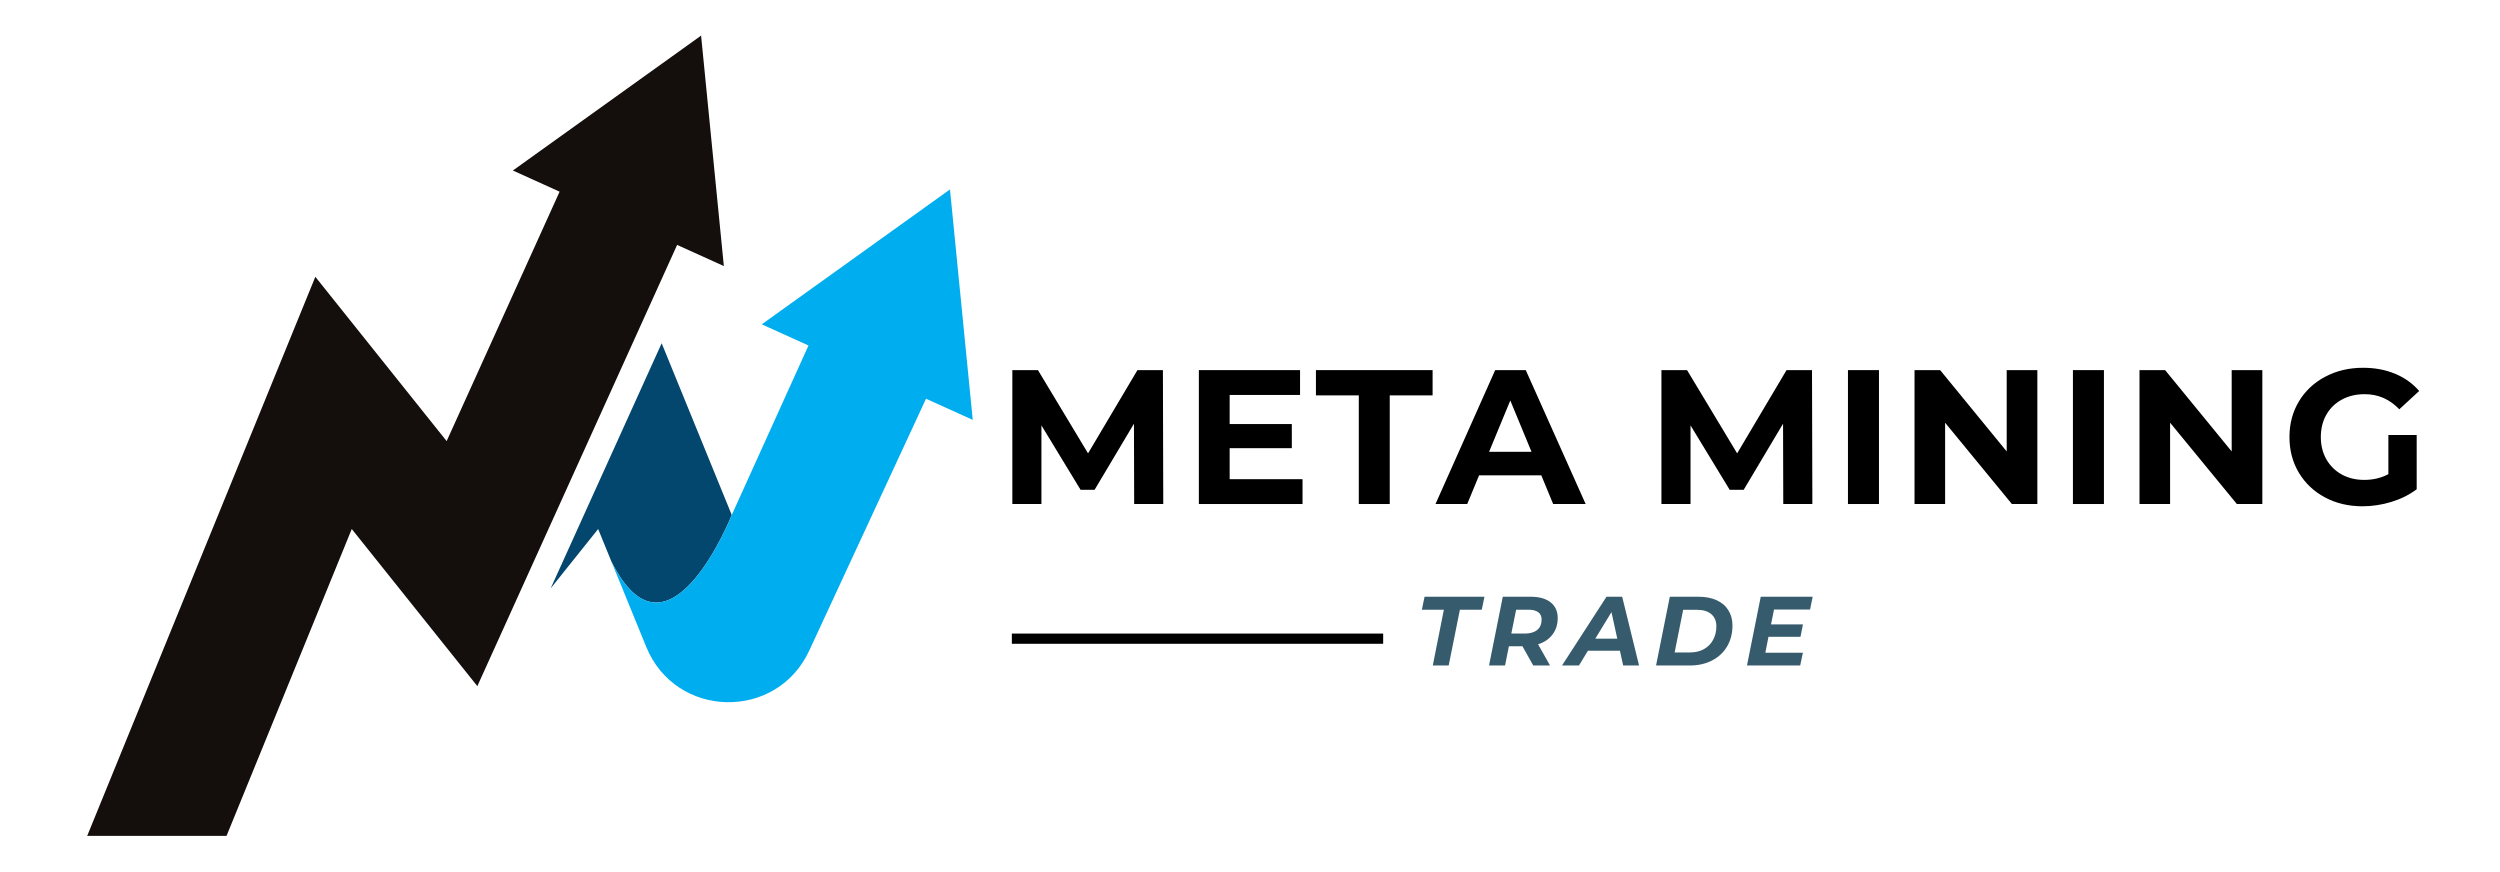 <svg xmlns="http://www.w3.org/2000/svg" xmlns:xlink="http://www.w3.org/1999/xlink" width="734" zoomAndPan="magnify" viewBox="0 0 550.5 192" height="256" preserveAspectRatio="xMidYMid meet" version="1.0"><defs><g/><clipPath id="id1"><path d="M 19.199 7.809 L 160 7.809 L 160 184.059 L 19.199 184.059 Z M 19.199 7.809 " clip-rule="nonzero"/></clipPath><clipPath id="id2"><path d="M 134 41 L 214.199 41 L 214.199 155 L 134 155 Z M 134 41 " clip-rule="nonzero"/></clipPath></defs><g clip-path="url(#id1)"><path fill="#140e0c" d="M 159.391 58.586 L 154.379 7.84 L 112.934 37.547 L 123.223 42.207 L 98.352 97.133 L 69.438 60.953 L 19.203 184.051 L 49.887 184.051 L 77.457 116.488 L 105.109 151.086 L 149.102 53.93 L 159.391 58.586 " fill-opacity="1" fill-rule="nonzero"/></g><path fill="#03466e" d="M 161.133 113.398 L 145.699 75.582 L 121.25 129.574 L 131.711 116.488 L 134.613 123.602 C 147.098 148.859 161.133 113.398 161.133 113.398 " fill-opacity="1" fill-rule="nonzero"/><g clip-path="url(#id2)"><path fill="#00adef" d="M 209.184 41.711 L 167.742 71.418 L 178.031 76.078 L 161.133 113.398 C 161.133 113.398 147.098 148.859 134.613 123.602 L 142.305 142.449 C 148.766 158.277 170.988 158.797 178.184 143.285 L 203.91 87.801 L 214.199 92.457 L 209.184 41.711 " fill-opacity="1" fill-rule="nonzero"/></g><g fill="#000000" fill-opacity="1"><g transform="translate(219.417, 110.985)"><g><path d="M 30.328 0 L 30.281 -17.688 L 21.609 -3.125 L 18.531 -3.125 L 9.906 -17.312 L 9.906 0 L 3.5 0 L 3.5 -29.484 L 9.141 -29.484 L 20.172 -11.156 L 31.047 -29.484 L 36.656 -29.484 L 36.734 0 Z M 30.328 0 "/></g></g></g><g fill="#000000" fill-opacity="1"><g transform="translate(260.489, 110.985)"><g><path d="M 26.328 -5.469 L 26.328 0 L 3.5 0 L 3.5 -29.484 L 25.781 -29.484 L 25.781 -24.016 L 10.281 -24.016 L 10.281 -17.609 L 23.969 -17.609 L 23.969 -12.297 L 10.281 -12.297 L 10.281 -5.469 Z M 26.328 -5.469 "/></g></g></g><g fill="#000000" fill-opacity="1"><g transform="translate(289.598, 110.985)"><g><path d="M 9.609 -23.922 L 0.172 -23.922 L 0.172 -29.484 L 25.859 -29.484 L 25.859 -23.922 L 16.422 -23.922 L 16.422 0 L 9.609 0 Z M 9.609 -23.922 "/></g></g></g><g fill="#000000" fill-opacity="1"><g transform="translate(316.473, 110.985)"><g><path d="M 22.922 -6.312 L 9.219 -6.312 L 6.609 0 L -0.375 0 L 12.766 -29.484 L 19.5 -29.484 L 32.688 0 L 25.531 0 Z M 20.766 -11.5 L 16.094 -22.797 L 11.422 -11.5 Z M 20.766 -11.5 "/></g></g></g><g fill="#000000" fill-opacity="1"><g transform="translate(349.584, 110.985)"><g/></g></g><g fill="#000000" fill-opacity="1"><g transform="translate(362.348, 110.985)"><g><path d="M 30.328 0 L 30.281 -17.688 L 21.609 -3.125 L 18.531 -3.125 L 9.906 -17.312 L 9.906 0 L 3.5 0 L 3.5 -29.484 L 9.141 -29.484 L 20.172 -11.156 L 31.047 -29.484 L 36.656 -29.484 L 36.734 0 Z M 30.328 0 "/></g></g></g><g fill="#000000" fill-opacity="1"><g transform="translate(403.42, 110.985)"><g><path d="M 3.5 -29.484 L 10.328 -29.484 L 10.328 0 L 3.5 0 Z M 3.5 -29.484 "/></g></g></g><g fill="#000000" fill-opacity="1"><g transform="translate(418.079, 110.985)"><g><path d="M 30.547 -29.484 L 30.547 0 L 24.938 0 L 10.234 -17.906 L 10.234 0 L 3.5 0 L 3.5 -29.484 L 9.141 -29.484 L 23.797 -11.578 L 23.797 -29.484 Z M 30.547 -29.484 "/></g></g></g><g fill="#000000" fill-opacity="1"><g transform="translate(452.959, 110.985)"><g><path d="M 3.5 -29.484 L 10.328 -29.484 L 10.328 0 L 3.5 0 Z M 3.5 -29.484 "/></g></g></g><g fill="#000000" fill-opacity="1"><g transform="translate(467.619, 110.985)"><g><path d="M 30.547 -29.484 L 30.547 0 L 24.938 0 L 10.234 -17.906 L 10.234 0 L 3.5 0 L 3.5 -29.484 L 9.141 -29.484 L 23.797 -11.578 L 23.797 -29.484 Z M 30.547 -29.484 "/></g></g></g><g fill="#000000" fill-opacity="1"><g transform="translate(502.498, 110.985)"><g><path d="M 23.422 -15.203 L 29.656 -15.203 L 29.656 -3.25 C 28.051 -2.039 26.195 -1.113 24.094 -0.469 C 21.988 0.176 19.867 0.5 17.734 0.5 C 14.672 0.5 11.914 -0.148 9.469 -1.453 C 7.031 -2.754 5.113 -4.562 3.719 -6.875 C 2.332 -9.195 1.641 -11.82 1.641 -14.75 C 1.641 -17.664 2.332 -20.281 3.719 -22.594 C 5.113 -24.914 7.047 -26.727 9.516 -28.031 C 11.992 -29.344 14.773 -30 17.859 -30 C 20.441 -30 22.785 -29.562 24.891 -28.688 C 27.004 -27.812 28.773 -26.547 30.203 -24.891 L 25.828 -20.859 C 23.711 -23.078 21.172 -24.188 18.203 -24.188 C 16.316 -24.188 14.645 -23.789 13.188 -23 C 11.727 -22.219 10.586 -21.109 9.766 -19.672 C 8.953 -18.242 8.547 -16.602 8.547 -14.75 C 8.547 -12.914 8.953 -11.281 9.766 -9.844 C 10.586 -8.414 11.719 -7.301 13.156 -6.5 C 14.602 -5.707 16.254 -5.312 18.109 -5.312 C 20.078 -5.312 21.848 -5.734 23.422 -6.578 Z M 23.422 -15.203 "/></g></g></g><g fill="#365b6d" fill-opacity="1"><g transform="translate(311.735, 146.542)"><g><path d="M 6.203 -12.281 L 1.359 -12.281 L 1.953 -15.141 L 15.141 -15.141 L 14.547 -12.281 L 9.734 -12.281 L 7.266 0 L 3.766 0 Z M 6.203 -12.281 "/></g></g></g><g fill="#365b6d" fill-opacity="1"><g transform="translate(327.259, 146.542)"><g><path d="M 15.75 -10.438 C 15.75 -9.031 15.363 -7.82 14.594 -6.812 C 13.832 -5.801 12.773 -5.086 11.422 -4.672 L 14.062 0 L 10.359 0 L 7.984 -4.234 L 5 -4.234 L 4.156 0 L 0.625 0 L 3.656 -15.141 L 9.812 -15.141 C 11.688 -15.141 13.145 -14.727 14.188 -13.906 C 15.227 -13.082 15.75 -11.926 15.75 -10.438 Z M 8.516 -7.031 C 9.68 -7.031 10.586 -7.297 11.234 -7.828 C 11.879 -8.359 12.203 -9.125 12.203 -10.125 C 12.203 -10.844 11.953 -11.379 11.453 -11.734 C 10.961 -12.098 10.266 -12.281 9.359 -12.281 L 6.594 -12.281 L 5.531 -7.031 Z M 8.516 -7.031 "/></g></g></g><g fill="#365b6d" fill-opacity="1"><g transform="translate(345.313, 146.542)"><g><path d="M 11.391 -3.25 L 4.344 -3.25 L 2.375 0 L -1.359 0 L 8.438 -15.141 L 11.891 -15.141 L 15.609 0 L 12.109 0 Z M 10.812 -5.906 L 9.531 -11.75 L 5.969 -5.906 Z M 10.812 -5.906 "/></g></g></g><g fill="#365b6d" fill-opacity="1"><g transform="translate(364.037, 146.542)"><g><path d="M 3.656 -15.141 L 9.984 -15.141 C 11.523 -15.141 12.852 -14.883 13.969 -14.375 C 15.094 -13.863 15.953 -13.129 16.547 -12.172 C 17.148 -11.223 17.453 -10.109 17.453 -8.828 C 17.453 -7.066 17.055 -5.52 16.266 -4.188 C 15.473 -2.852 14.363 -1.82 12.938 -1.094 C 11.52 -0.363 9.879 0 8.016 0 L 0.625 0 Z M 8.125 -2.875 C 9.312 -2.875 10.336 -3.125 11.203 -3.625 C 12.078 -4.125 12.742 -4.805 13.203 -5.672 C 13.672 -6.547 13.906 -7.531 13.906 -8.625 C 13.906 -9.77 13.535 -10.66 12.797 -11.297 C 12.066 -11.941 11 -12.266 9.594 -12.266 L 6.594 -12.266 L 4.719 -2.875 Z M 8.125 -2.875 "/></g></g></g><g fill="#365b6d" fill-opacity="1"><g transform="translate(384.059, 146.542)"><g><path d="M 6.578 -12.328 L 5.922 -9.047 L 12.953 -9.047 L 12.406 -6.312 L 5.359 -6.312 L 4.672 -2.812 L 12.938 -2.812 L 12.344 0 L 0.625 0 L 3.656 -15.141 L 15.094 -15.141 L 14.516 -12.328 Z M 6.578 -12.328 "/></g></g></g><path stroke-linecap="butt" transform="matrix(2.253, 0, -0, 2.25, 222.809, 140.635)" fill="none" stroke-linejoin="miter" d="M 0 0.001 L 36.292 0.001 " stroke="#000000" stroke-width="1" stroke-opacity="1" stroke-miterlimit="4"/></svg>